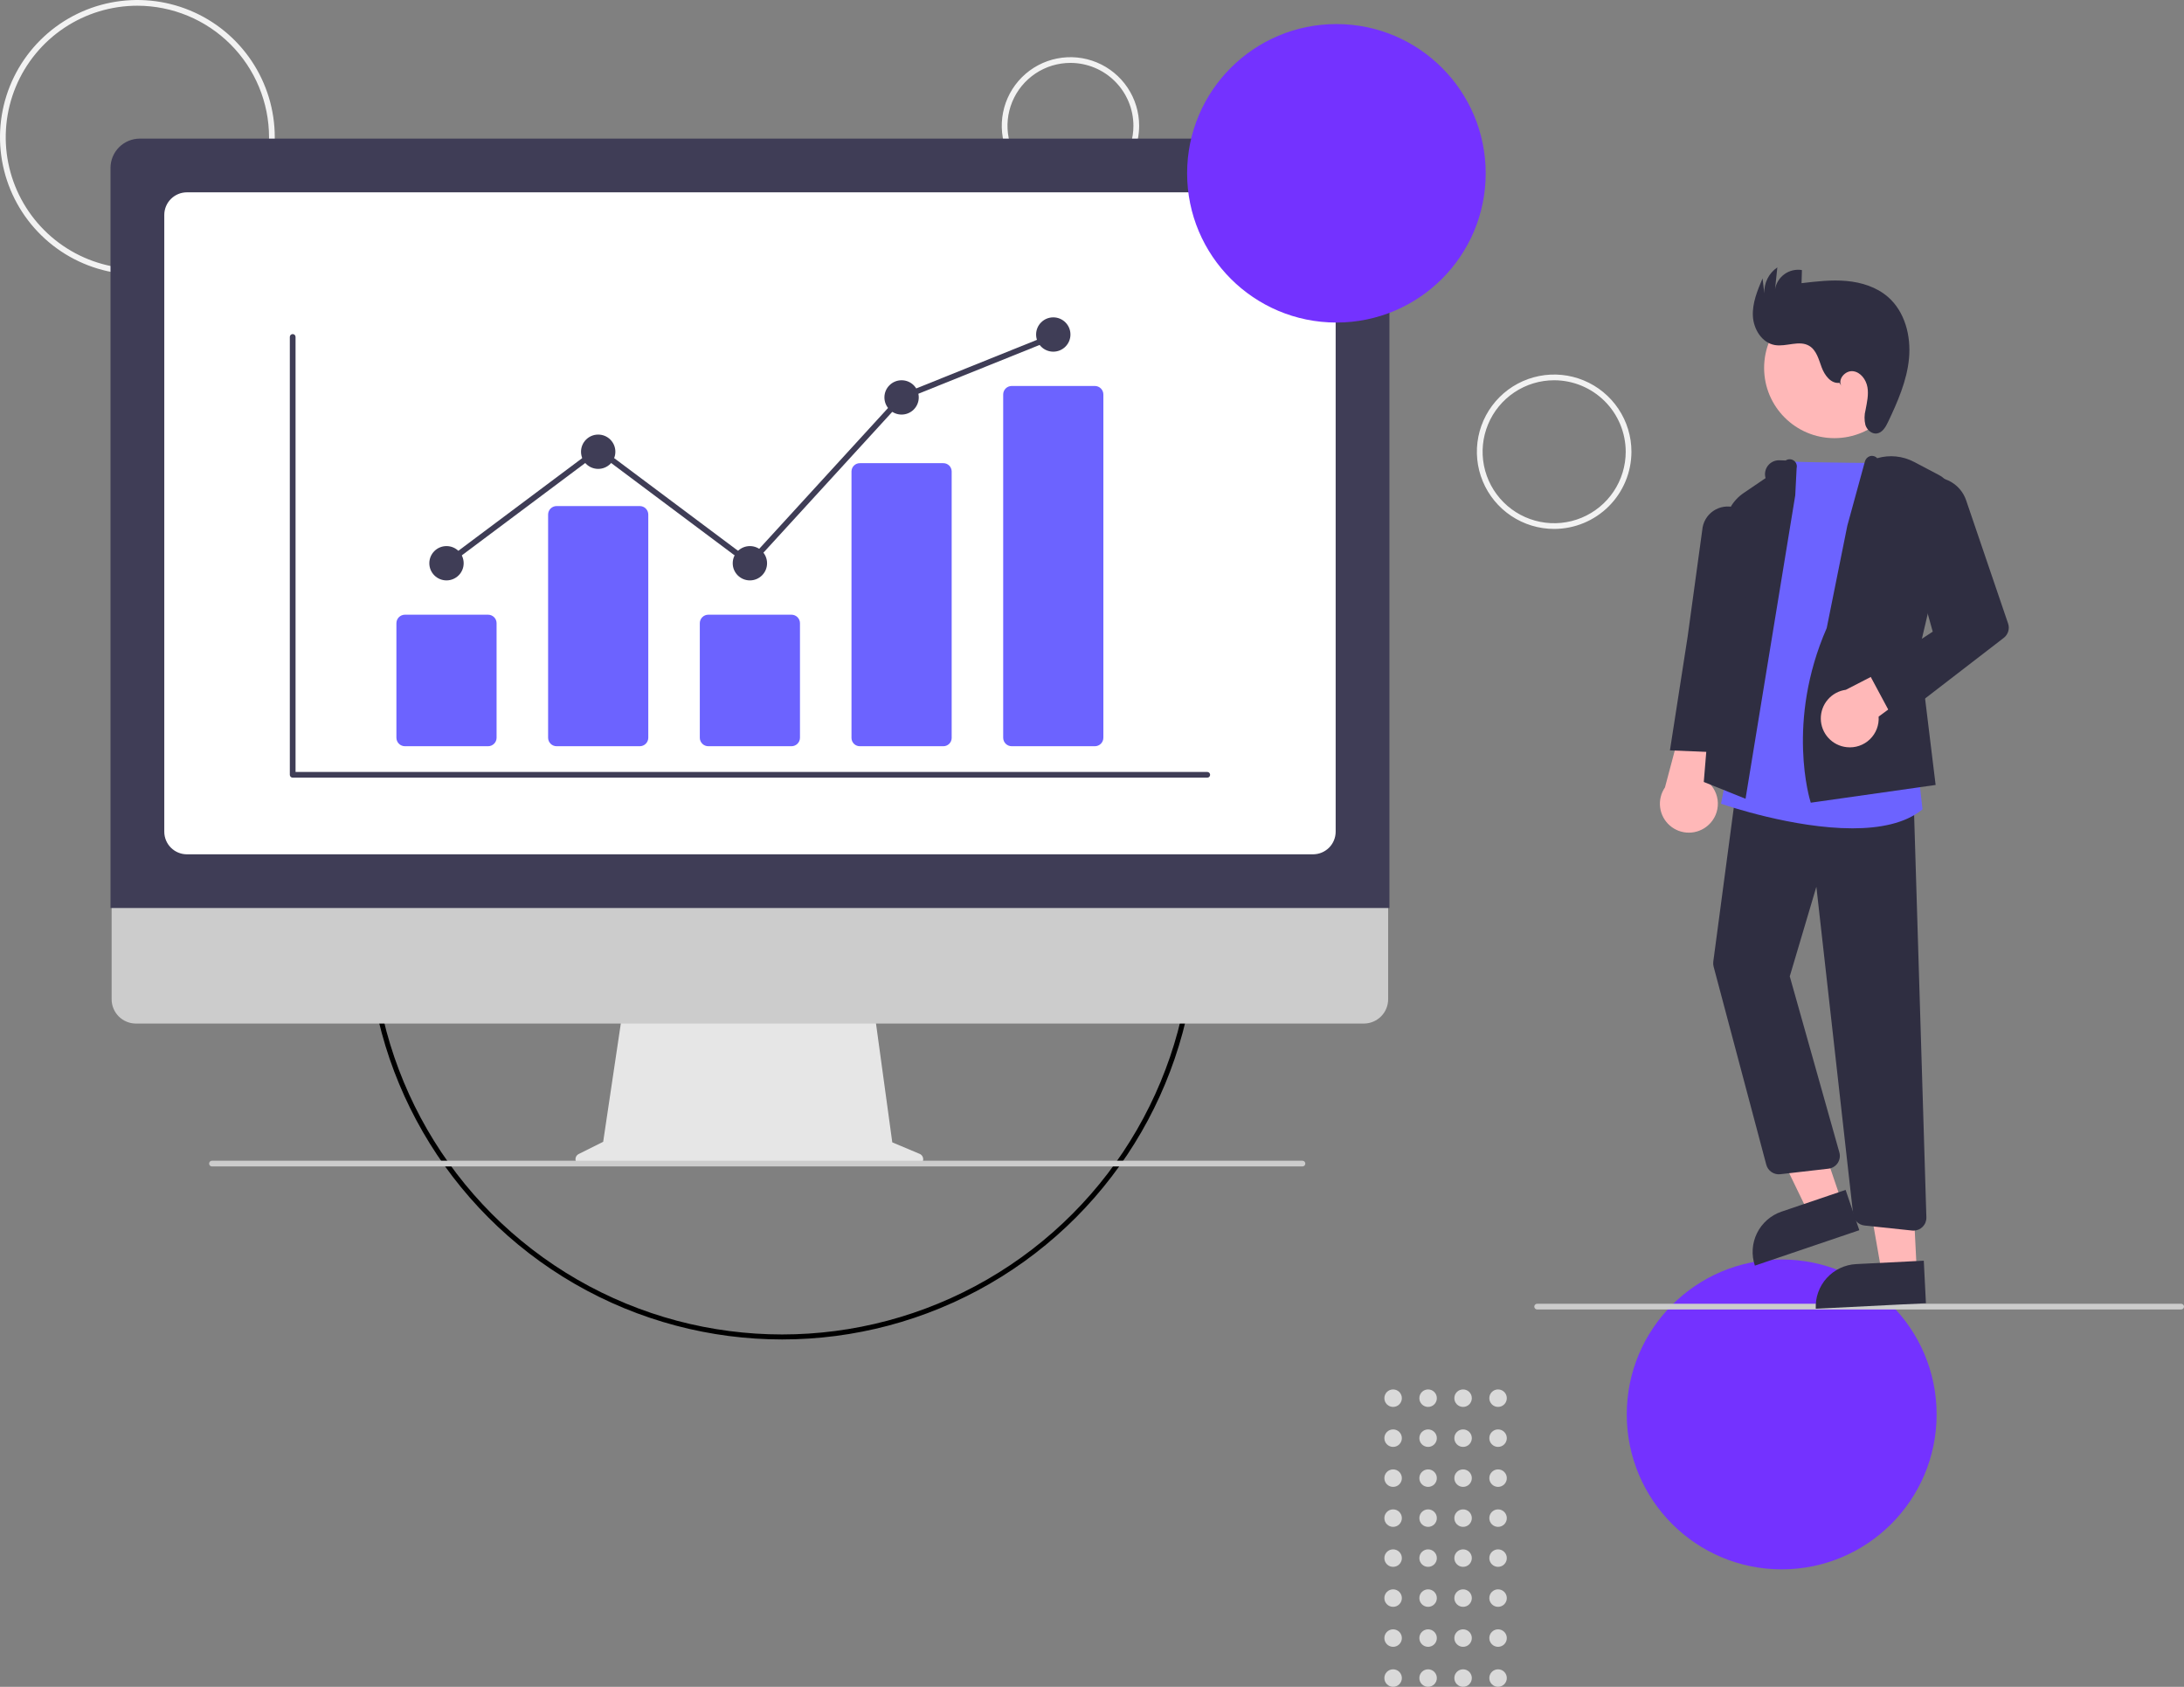 <svg width="874" height="675" viewBox="0 0 874 675" fill="none" xmlns="http://www.w3.org/2000/svg">
<rect x="0" y="0" width="874" height="675" fill="#808080" stroke="none"/>
<circle cx="313" cy="370" r="165" stroke="black" stroke-width="2"/>
<circle cx="557.5" cy="559.5" r="3.5" fill="#D9D9D9"/>
<circle cx="571.5" cy="559.5" r="3.5" fill="#D9D9D9"/>
<circle cx="585.5" cy="559.5" r="3.5" fill="#D9D9D9"/>
<circle cx="599.5" cy="559.5" r="3.5" fill="#D9D9D9"/>
<circle cx="557.5" cy="575.5" r="3.5" fill="#D9D9D9"/>
<circle cx="571.5" cy="575.5" r="3.5" fill="#D9D9D9"/>
<circle cx="585.5" cy="575.5" r="3.5" fill="#D9D9D9"/>
<circle cx="599.5" cy="575.5" r="3.5" fill="#D9D9D9"/>
<circle cx="557.5" cy="591.5" r="3.5" fill="#D9D9D9"/>
<circle cx="571.5" cy="591.5" r="3.5" fill="#D9D9D9"/>
<circle cx="585.5" cy="591.5" r="3.5" fill="#D9D9D9"/>
<circle cx="599.5" cy="591.5" r="3.5" fill="#D9D9D9"/>
<circle cx="557.5" cy="607.5" r="3.5" fill="#D9D9D9"/>
<circle cx="571.5" cy="607.5" r="3.5" fill="#D9D9D9"/>
<circle cx="585.5" cy="607.5" r="3.5" fill="#D9D9D9"/>
<circle cx="599.5" cy="607.5" r="3.5" fill="#D9D9D9"/>
<circle cx="557.5" cy="623.5" r="3.5" fill="#D9D9D9"/>
<circle cx="571.5" cy="623.5" r="3.5" fill="#D9D9D9"/>
<circle cx="585.5" cy="623.5" r="3.5" fill="#D9D9D9"/>
<circle cx="599.5" cy="623.5" r="3.5" fill="#D9D9D9"/>
<circle cx="557.5" cy="639.5" r="3.5" fill="#D9D9D9"/>
<circle cx="571.5" cy="639.5" r="3.5" fill="#D9D9D9"/>
<circle cx="585.5" cy="639.5" r="3.5" fill="#D9D9D9"/>
<circle cx="599.5" cy="639.5" r="3.5" fill="#D9D9D9"/>
<circle cx="557.5" cy="655.5" r="3.5" fill="#D9D9D9"/>
<circle cx="571.5" cy="655.5" r="3.5" fill="#D9D9D9"/>
<circle cx="585.5" cy="655.5" r="3.5" fill="#D9D9D9"/>
<circle cx="599.5" cy="655.5" r="3.5" fill="#D9D9D9"/>
<circle cx="557.5" cy="671.5" r="3.5" fill="#D9D9D9"/>
<circle cx="571.5" cy="671.5" r="3.5" fill="#D9D9D9"/>
<circle cx="585.5" cy="671.5" r="3.5" fill="#D9D9D9"/>
<circle cx="599.5" cy="671.5" r="3.5" fill="#D9D9D9"/>
<circle cx="61.5" cy="149.5" r="3.5" fill="#D9D9D9"/>
<circle cx="75.5" cy="149.5" r="3.5" fill="#D9D9D9"/>
<circle cx="89.5" cy="149.5" r="3.5" fill="#D9D9D9"/>
<circle cx="103.5" cy="149.5" r="3.5" fill="#D9D9D9"/>
<circle cx="61.5" cy="165.5" r="3.5" fill="#D9D9D9"/>
<circle cx="75.5" cy="165.5" r="3.5" fill="#D9D9D9"/>
<circle cx="89.5" cy="165.5" r="3.5" fill="#D9D9D9"/>
<circle cx="103.5" cy="165.5" r="3.5" fill="#D9D9D9"/>
<circle cx="61.5" cy="181.5" r="3.5" fill="#D9D9D9"/>
<circle cx="75.5" cy="181.5" r="3.5" fill="#D9D9D9"/>
<circle cx="89.5" cy="181.5" r="3.5" fill="#D9D9D9"/>
<circle cx="103.5" cy="181.5" r="3.5" fill="#D9D9D9"/>
<circle cx="61.5" cy="197.5" r="3.5" fill="#D9D9D9"/>
<circle cx="75.5" cy="197.5" r="3.5" fill="#D9D9D9"/>
<circle cx="89.5" cy="197.5" r="3.5" fill="#D9D9D9"/>
<circle cx="103.5" cy="197.5" r="3.5" fill="#D9D9D9"/>
<circle cx="61.5" cy="213.5" r="3.5" fill="#D9D9D9"/>
<circle cx="75.5" cy="213.5" r="3.5" fill="#D9D9D9"/>
<circle cx="89.5" cy="213.5" r="3.5" fill="#D9D9D9"/>
<circle cx="103.5" cy="213.5" r="3.5" fill="#D9D9D9"/>
<circle cx="61.5" cy="229.5" r="3.5" fill="#D9D9D9"/>
<circle cx="75.5" cy="229.5" r="3.5" fill="#D9D9D9"/>
<circle cx="89.5" cy="229.5" r="3.5" fill="#D9D9D9"/>
<circle cx="103.5" cy="229.5" r="3.5" fill="#D9D9D9"/>
<circle cx="61.5" cy="245.5" r="3.5" fill="#D9D9D9"/>
<circle cx="75.5" cy="245.5" r="3.5" fill="#D9D9D9"/>
<circle cx="89.5" cy="245.5" r="3.5" fill="#D9D9D9"/>
<circle cx="103.5" cy="245.5" r="3.5" fill="#D9D9D9"/>
<circle cx="61.5" cy="261.5" r="3.5" fill="#D9D9D9"/>
<circle cx="75.5" cy="261.5" r="3.5" fill="#D9D9D9"/>
<circle cx="89.5" cy="261.5" r="3.5" fill="#D9D9D9"/>
<circle cx="103.5" cy="261.5" r="3.5" fill="#D9D9D9"/>
<circle cx="713" cy="566" r="62" fill="#7432FF"/>
<g clip-path="url(#clip0_905_568)">
<path d="M54.979 109.834C44.105 109.834 33.475 106.613 24.434 100.579C15.393 94.545 8.346 85.968 4.185 75.933C0.024 65.898 -1.065 54.856 1.056 44.203C3.178 33.55 8.414 23.765 16.103 16.085C23.792 8.405 33.588 3.174 44.253 1.055C54.918 -1.064 65.972 0.024 76.018 4.18C86.064 8.337 94.651 15.376 100.692 24.407C106.733 33.438 109.958 44.056 109.958 54.917C109.941 69.477 104.144 83.436 93.837 93.731C83.53 104.026 69.555 109.818 54.979 109.834ZM54.979 2.288C44.558 2.288 34.371 5.375 25.707 11.158C17.043 16.941 10.289 25.16 6.301 34.777C2.314 44.394 1.27 54.975 3.303 65.184C5.336 75.393 10.354 84.771 17.723 92.131C25.091 99.492 34.48 104.504 44.7 106.535C54.92 108.565 65.514 107.523 75.142 103.54C84.769 99.556 92.998 92.811 98.787 84.156C104.577 75.501 107.667 65.326 107.667 54.917C107.651 40.964 102.095 27.587 92.218 17.72C82.34 7.854 68.948 2.304 54.979 2.288Z" fill="#F2F2F2"/>
<path d="M428.377 77.799C422.94 77.799 417.625 76.189 413.105 73.171C408.584 70.154 405.061 65.866 402.98 60.849C400.9 55.831 400.355 50.31 401.416 44.984C402.477 39.657 405.095 34.765 408.939 30.924C412.784 27.084 417.682 24.469 423.014 23.41C428.347 22.35 433.874 22.894 438.897 24.972C443.92 27.05 448.213 30.57 451.234 35.086C454.254 39.601 455.867 44.91 455.867 50.341C455.858 57.62 452.959 64.6 447.806 69.748C442.652 74.895 435.665 77.791 428.377 77.799ZM428.377 25.17C423.393 25.17 418.521 26.646 414.378 29.412C410.234 32.178 407.004 36.109 405.097 40.708C403.189 45.308 402.69 50.368 403.663 55.251C404.635 60.134 407.035 64.619 410.559 68.139C414.083 71.659 418.573 74.056 423.461 75.027C428.349 75.999 433.416 75.5 438.02 73.595C442.625 71.69 446.56 68.464 449.329 64.325C452.098 60.185 453.576 55.319 453.576 50.341C453.568 43.667 450.911 37.27 446.187 32.551C441.463 27.832 435.058 25.178 428.377 25.17Z" fill="#F2F2F2"/>
<path d="M621.948 211.659C615.832 211.659 609.852 209.848 604.767 206.453C599.681 203.059 595.717 198.235 593.377 192.59C591.036 186.945 590.423 180.734 591.617 174.742C592.81 168.75 595.755 163.246 600.08 158.925C604.405 154.605 609.916 151.663 615.915 150.471C621.914 149.279 628.132 149.891 633.783 152.229C639.434 154.567 644.264 158.527 647.662 163.606C651.06 168.686 652.874 174.659 652.874 180.769C652.864 188.958 649.603 196.81 643.805 202.601C638.008 208.393 630.147 211.65 621.948 211.659ZM621.948 152.166C616.285 152.166 610.748 153.843 606.039 156.986C601.33 160.129 597.66 164.596 595.493 169.823C593.326 175.049 592.759 180.8 593.863 186.349C594.968 191.897 597.696 196.993 601.7 200.994C605.705 204.994 610.807 207.718 616.362 208.822C621.916 209.925 627.674 209.359 632.906 207.194C638.138 205.029 642.611 201.363 645.757 196.659C648.904 191.956 650.583 186.426 650.583 180.769C650.574 173.185 647.555 165.915 642.187 160.553C636.818 155.191 629.54 152.174 621.948 152.166Z" fill="#F2F2F2"/>
<path d="M872.855 524H615.141C614.838 524 614.546 523.88 614.332 523.665C614.117 523.45 613.996 523.159 613.996 522.856C613.996 522.553 614.117 522.262 614.332 522.047C614.546 521.832 614.838 521.712 615.141 521.712H872.855C873.159 521.712 873.45 521.832 873.665 522.047C873.88 522.262 874 522.553 874 522.856C874 523.159 873.88 523.45 873.665 523.665C873.45 523.88 873.159 524 872.855 524Z" fill="#CCCCCC"/>
<path d="M734.102 175.33C749.639 175.33 762.234 162.749 762.234 147.23C762.234 131.711 749.639 119.13 734.102 119.13C718.565 119.13 705.97 131.711 705.97 147.23C705.97 162.749 718.565 175.33 734.102 175.33Z" fill="#FFB8B8"/>
<path d="M737.021 480.916L723.725 485.427L699.978 436.346L719.602 429.688L737.021 480.916Z" fill="#FFB8B8"/>
<path d="M712.936 484.855L738.579 476.155L744.063 492.282L702.275 506.46C701.555 504.342 701.259 502.103 701.405 499.871C701.551 497.639 702.136 495.458 703.126 493.451C704.116 491.445 705.492 489.654 707.175 488.178C708.859 486.703 710.816 485.574 712.936 484.855Z" fill="#2F2E41"/>
<path d="M767.063 508.64L753.039 509.344L743.646 455.645L764.345 454.605L767.063 508.64Z" fill="#FFB8B8"/>
<path d="M742.82 505.844L769.867 504.486L770.723 521.497L726.646 523.71C726.534 521.476 726.863 519.242 727.615 517.135C728.367 515.028 729.527 513.09 731.029 511.431C732.531 509.772 734.345 508.425 736.368 507.466C738.391 506.508 740.583 505.957 742.82 505.844Z" fill="#2F2E41"/>
<path d="M683.603 330.223C684.861 329.104 685.858 327.724 686.523 326.179C687.189 324.634 687.508 322.963 687.457 321.281C687.406 319.6 686.986 317.951 686.228 316.449C685.469 314.947 684.391 313.63 683.068 312.59L696.439 273.948L675.831 279.209L666.293 315.097C664.691 317.433 664.003 320.275 664.358 323.084C664.714 325.894 666.088 328.475 668.222 330.34C670.356 332.204 673.1 333.222 675.935 333.201C678.77 333.179 681.498 332.12 683.603 330.223Z" fill="#FFB8B8"/>
<path d="M765.752 492.45C765.571 492.45 765.389 492.44 765.209 492.421L746.172 490.408C745.002 490.29 743.909 489.774 743.075 488.946C742.241 488.118 741.718 487.029 741.593 485.861L726.88 354.85L716.234 390.701L736.083 461.158C736.285 461.876 736.328 462.628 736.211 463.365C736.093 464.101 735.817 464.802 735.401 465.421C734.985 466.04 734.44 466.562 733.802 466.95C733.165 467.337 732.451 467.582 731.71 467.667L712.412 469.883C711.184 470.019 709.947 469.711 708.925 469.015C707.904 468.32 707.165 467.282 706.842 466.09L685.757 386.8C685.583 386.148 685.54 385.469 685.629 384.8L695.106 313.638L765.793 319.3L770.904 487.144C770.925 487.833 770.807 488.519 770.558 489.162C770.309 489.805 769.932 490.391 769.452 490.886C768.972 491.381 768.396 491.774 767.761 492.043C767.125 492.312 766.442 492.45 765.752 492.45V492.45Z" fill="#2F2E41"/>
<path d="M741.318 331.469C717.636 331.469 690.824 322.329 689.2 321.767L688.73 321.605L715.446 184.674L715.938 184.694C726.526 185.123 755.419 185.343 755.71 185.345L756.228 185.349L767.364 306.188L769.355 323.863L769.111 324.06C762.299 329.561 752.135 331.469 741.318 331.469Z" fill="#6C63FF"/>
<path d="M698.535 319.635L681.824 312.912L690.341 210.006C690.546 207.47 691.319 205.011 692.603 202.812C693.886 200.613 695.647 198.731 697.757 197.303L706.55 191.325C706.301 190.48 706.257 189.588 706.42 188.723C706.583 187.857 706.95 187.042 707.489 186.345C708.029 185.649 708.726 185.09 709.524 184.714C710.322 184.339 711.198 184.158 712.079 184.187L714.598 184.267C715.076 183.945 715.641 183.775 716.219 183.779C716.796 183.783 717.359 183.961 717.833 184.291C718.307 184.62 718.67 185.084 718.875 185.623C719.08 186.163 719.117 186.751 718.981 187.312L718.428 198.214L698.535 319.635Z" fill="#2F2E41"/>
<path d="M690.102 301.187L668.284 300.269L675.352 254.857L681.209 212.126C681.324 210.592 681.785 209.103 682.557 207.772C683.329 206.44 684.392 205.3 685.668 204.437C686.943 203.574 688.397 203.01 689.921 202.787C691.445 202.564 693 202.688 694.47 203.15C696.758 203.867 698.721 205.366 700.014 207.384C701.307 209.402 701.848 211.81 701.542 214.187L695.609 260.486L690.102 301.187Z" fill="#2F2E41"/>
<path d="M724.65 321.209L724.502 320.75C724.4 320.436 714.568 288.931 731.021 251.335L739.271 210.347L746.322 184.61C746.454 184.15 746.691 183.727 747.016 183.375C747.34 183.023 747.742 182.751 748.19 182.582C748.716 182.4 749.285 182.376 749.824 182.515C750.364 182.653 750.85 182.947 751.224 183.36C756.138 181.919 761.421 182.447 765.953 184.831L775.855 190.042C778.056 191.2 779.811 193.055 780.843 195.317C781.876 197.579 782.128 200.118 781.56 202.539L768.027 260.228L774.606 314.112L724.65 321.209Z" fill="#2F2E41"/>
<path d="M739.059 298.998C740.733 299.179 742.426 298.992 744.02 298.449C745.614 297.906 747.069 297.021 748.283 295.855C749.497 294.69 750.441 293.273 751.047 291.704C751.654 290.135 751.908 288.452 751.793 286.774L782.439 264.097L771.727 259.024L738.681 276.028C735.872 276.408 733.299 277.804 731.452 279.951C729.604 282.099 728.609 284.849 728.656 287.68C728.702 290.512 729.787 293.228 731.705 295.314C733.622 297.399 736.239 298.71 739.059 298.998V298.998Z" fill="#FFB8B8"/>
<path d="M758.272 288.847L747.922 269.547L773.449 252.765L760.992 208.134C760.493 206.347 760.368 204.476 760.626 202.639C760.883 200.802 761.517 199.037 762.487 197.456C763.458 195.874 764.744 194.509 766.267 193.447C767.789 192.384 769.514 191.646 771.335 191.28C774.552 190.639 777.893 191.187 780.736 192.82C783.58 194.454 785.734 197.063 786.798 200.163L803.606 249.514C803.953 250.531 803.972 251.63 803.661 252.659C803.351 253.687 802.726 254.593 801.875 255.249L758.272 288.847Z" fill="#2F2E41"/>
<path d="M736.092 153.19C732.72 153.629 730.176 150.182 728.997 146.996C727.817 143.81 726.918 140.101 723.986 138.38C719.98 136.029 714.855 138.857 710.274 138.081C705.101 137.205 701.737 131.729 701.474 126.494C701.21 121.26 703.296 116.226 705.342 111.4L706.056 117.397C705.961 115.364 706.389 113.341 707.3 111.521C708.211 109.701 709.574 108.144 711.259 107.001L710.339 115.802C710.535 114.587 710.969 113.424 711.616 112.378C712.263 111.331 713.111 110.423 714.111 109.705C715.11 108.987 716.242 108.473 717.441 108.193C718.64 107.913 719.882 107.872 721.097 108.073L720.952 113.316C726.927 112.607 732.954 111.896 738.947 112.437C744.939 112.977 750.974 114.871 755.516 118.813C762.31 124.71 764.791 134.42 763.958 143.372C763.125 152.324 759.425 160.734 755.57 168.857C754.6 170.901 753.258 173.208 751.008 173.468C748.987 173.702 747.138 172.014 746.509 170.081C746.025 168.098 746.044 166.025 746.564 164.051C747.132 161.033 747.849 157.949 747.314 154.926C746.78 151.902 744.602 148.914 741.551 148.544C738.5 148.173 735.378 151.657 736.845 154.355L736.092 153.19Z" fill="#2F2E41"/>
<path d="M368.026 461.735L357.075 457.129L349.563 402.294H249.525L241.382 456.905L231.585 461.798C231.116 462.032 230.74 462.417 230.518 462.891C230.296 463.366 230.241 463.901 230.361 464.41C230.481 464.92 230.771 465.374 231.182 465.699C231.593 466.023 232.101 466.2 232.625 466.2H367.124C367.661 466.2 368.181 466.015 368.597 465.675C369.013 465.335 369.298 464.862 369.404 464.336C369.51 463.81 369.431 463.264 369.18 462.79C368.929 462.315 368.521 461.943 368.026 461.735Z" fill="#E6E6E6"/>
<path d="M545.801 409.589H54.384C51.806 409.584 49.335 408.557 47.514 406.733C45.693 404.91 44.67 402.44 44.67 399.865V330.646H555.515V399.865C555.515 402.44 554.492 404.91 552.671 406.733C550.85 408.557 548.379 409.584 545.801 409.589Z" fill="#CCCCCC"/>
<path d="M556.029 363.361H44.222V67.19C44.225 64.082 45.463 61.102 47.663 58.904C49.864 56.706 52.847 55.47 55.959 55.467H544.292C547.404 55.47 550.387 56.706 552.587 58.904C554.788 61.102 556.025 64.082 556.029 67.19V363.361Z" fill="#3F3D56"/>
<path d="M525.461 341.864H74.79C72.391 341.862 70.092 340.909 68.395 339.214C66.699 337.52 65.745 335.223 65.742 332.827V86.001C65.745 83.604 66.699 81.307 68.395 79.612C70.092 77.918 72.391 76.965 74.79 76.962H525.461C527.86 76.965 530.16 77.918 531.857 79.612C533.553 81.307 534.507 83.604 534.51 86.001V332.827C534.507 335.223 533.553 337.52 531.856 339.214C530.16 340.909 527.86 341.862 525.461 341.864Z" fill="white"/>
<path d="M521.219 466.772H84.824C84.52 466.772 84.229 466.652 84.014 466.437C83.799 466.222 83.679 465.931 83.679 465.628C83.679 465.325 83.799 465.034 84.014 464.819C84.229 464.604 84.52 464.484 84.824 464.484H521.219C521.523 464.484 521.814 464.604 522.029 464.819C522.244 465.034 522.364 465.325 522.364 465.628C522.364 465.931 522.244 466.222 522.029 466.437C521.814 466.652 521.523 466.772 521.219 466.772Z" fill="#CCCCCC"/>
<path d="M483.122 311.196H117.129C116.825 311.196 116.534 311.076 116.319 310.861C116.104 310.647 115.983 310.356 115.983 310.052V134.829C115.983 134.525 116.104 134.234 116.319 134.02C116.534 133.805 116.825 133.685 117.129 133.685C117.433 133.685 117.724 133.805 117.939 134.02C118.153 134.234 118.274 134.525 118.274 134.829V308.908H483.122C483.426 308.908 483.717 309.029 483.932 309.243C484.147 309.458 484.268 309.749 484.268 310.052C484.268 310.356 484.147 310.647 483.932 310.861C483.717 311.076 483.426 311.196 483.122 311.196Z" fill="#3F3D56"/>
<path d="M195.325 298.611H162.037C161.135 298.61 160.271 298.252 159.634 297.615C158.996 296.979 158.638 296.116 158.637 295.215V249.378C158.638 248.478 158.996 247.615 159.634 246.978C160.271 246.342 161.135 245.983 162.037 245.982H195.325C196.227 245.983 197.091 246.342 197.728 246.978C198.366 247.615 198.724 248.478 198.725 249.378V295.215C198.724 296.116 198.366 296.979 197.728 297.615C197.091 298.252 196.227 298.61 195.325 298.611Z" fill="#6C63FF"/>
<path d="M256.031 298.611H222.743C221.841 298.61 220.977 298.252 220.34 297.616C219.702 296.979 219.344 296.116 219.343 295.215V205.903C219.344 205.002 219.702 204.139 220.34 203.502C220.977 202.866 221.841 202.508 222.743 202.507H256.031C256.933 202.508 257.797 202.866 258.434 203.502C259.072 204.139 259.43 205.002 259.432 205.903V295.215C259.43 296.116 259.072 296.979 258.434 297.616C257.797 298.252 256.933 298.61 256.031 298.611Z" fill="#6C63FF"/>
<path d="M316.737 298.611H283.449C282.548 298.61 281.683 298.252 281.046 297.615C280.408 296.979 280.05 296.116 280.049 295.215V249.378C280.05 248.478 280.408 247.615 281.046 246.978C281.683 246.342 282.548 245.983 283.449 245.982H316.737C317.639 245.983 318.503 246.342 319.14 246.978C319.778 247.615 320.136 248.478 320.138 249.378V295.215C320.136 296.116 319.778 296.979 319.14 297.615C318.503 298.252 317.639 298.61 316.737 298.611Z" fill="#6C63FF"/>
<path d="M377.443 298.611H344.154C343.273 298.63 342.421 298.3 341.783 297.692C341.146 297.084 340.776 296.249 340.754 295.369V188.587C340.776 187.707 341.146 186.872 341.783 186.264C342.421 185.657 343.273 185.326 344.154 185.345H377.443C378.323 185.326 379.176 185.657 379.813 186.264C380.451 186.872 380.821 187.707 380.843 188.587V295.369C380.821 296.249 380.451 297.084 379.813 297.692C379.176 298.3 378.323 298.63 377.443 298.611Z" fill="#6C63FF"/>
<path d="M438.149 298.611H404.86C403.959 298.61 403.094 298.252 402.457 297.616C401.82 296.979 401.461 296.116 401.46 295.215V157.85C401.461 156.95 401.82 156.086 402.457 155.45C403.094 154.813 403.959 154.455 404.86 154.454H438.149C439.05 154.455 439.914 154.813 440.552 155.45C441.189 156.086 441.548 156.95 441.549 157.85V295.215C441.548 296.116 441.189 296.979 440.552 297.616C439.914 298.252 439.05 298.61 438.149 298.611Z" fill="#6C63FF"/>
<path d="M178.681 232.253C182.476 232.253 185.553 229.18 185.553 225.389C185.553 221.597 182.476 218.524 178.681 218.524C174.885 218.524 171.809 221.597 171.809 225.389C171.809 229.18 174.885 232.253 178.681 232.253Z" fill="#3F3D56"/>
<path d="M239.387 187.633C243.183 187.633 246.259 184.56 246.259 180.768C246.259 176.977 243.183 173.904 239.387 173.904C235.592 173.904 232.515 176.977 232.515 180.768C232.515 184.56 235.592 187.633 239.387 187.633Z" fill="#3F3D56"/>
<path d="M300.093 232.253C303.889 232.253 306.965 229.18 306.965 225.389C306.965 221.597 303.889 218.524 300.093 218.524C296.298 218.524 293.221 221.597 293.221 225.389C293.221 229.18 296.298 232.253 300.093 232.253Z" fill="#3F3D56"/>
<path d="M360.799 165.895C364.595 165.895 367.671 162.822 367.671 159.031C367.671 155.239 364.595 152.166 360.799 152.166C357.004 152.166 353.927 155.239 353.927 159.031C353.927 162.822 357.004 165.895 360.799 165.895Z" fill="#3F3D56"/>
<path d="M421.504 140.725C425.3 140.725 428.377 137.651 428.377 133.86C428.377 130.069 425.3 126.996 421.504 126.996C417.709 126.996 414.632 130.069 414.632 133.86C414.632 137.651 417.709 140.725 421.504 140.725Z" fill="#3F3D56"/>
<path d="M300.237 226.926L239.387 181.4L179.369 226.304L177.994 224.473L239.387 178.541L299.949 223.851L360.129 158.067L360.37 157.969L421.076 133.538L421.933 135.66L361.469 159.994L300.237 226.926Z" fill="#3F3D56"/>
<ellipse cx="534.807" cy="69.353" rx="59.744" ry="59.721" fill="#7432FF"/>
</g>
<defs>
<clipPath id="clip0_905_568">
<rect width="874" height="524" fill="white"/>
</clipPath>
</defs>
</svg>
